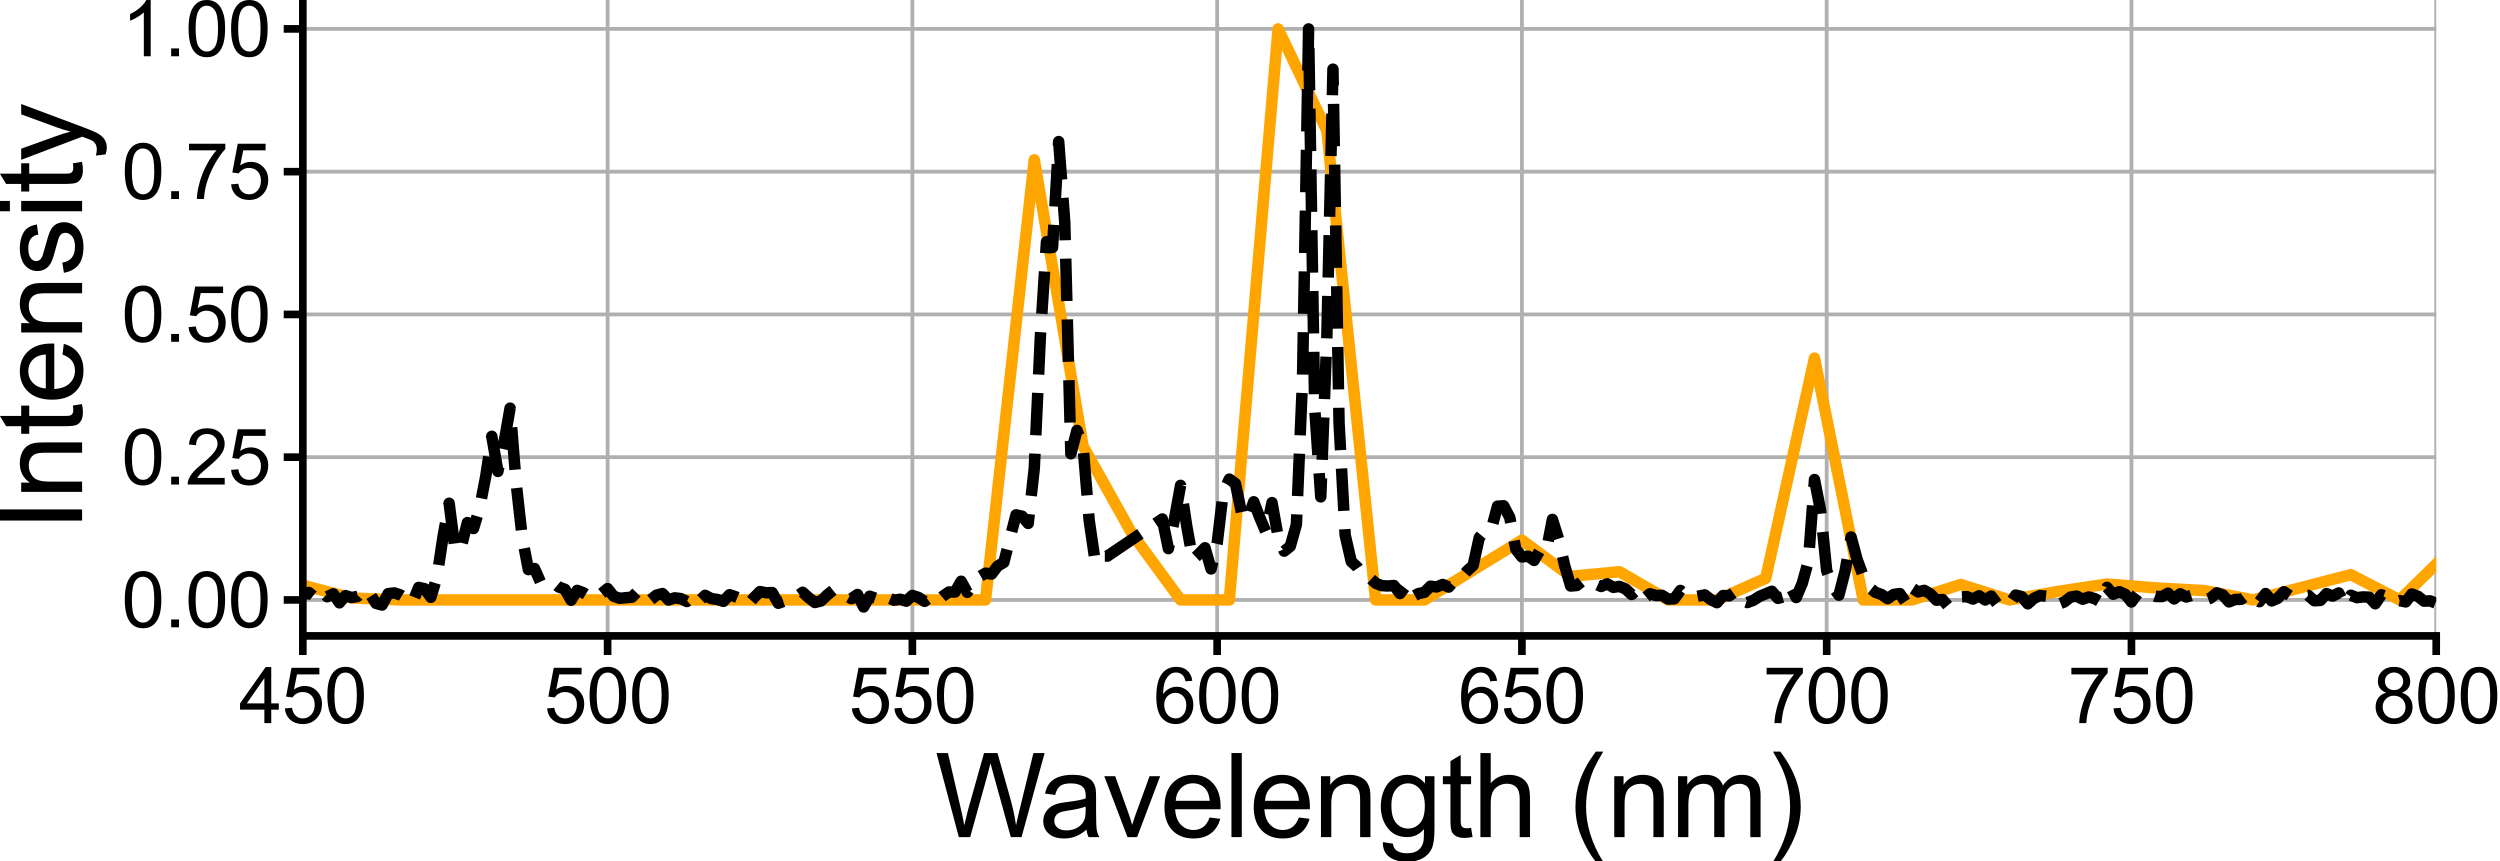 <?xml version="1.0" encoding="utf-8" standalone="no"?>
<!DOCTYPE svg PUBLIC "-//W3C//DTD SVG 1.1//EN"
  "http://www.w3.org/Graphics/SVG/1.1/DTD/svg11.dtd">
<svg xmlns:xlink="http://www.w3.org/1999/xlink" width="653.892pt" height="225.264pt" viewBox="0 0 653.892 225.264" xmlns="http://www.w3.org/2000/svg" version="1.1">
 <defs>
  <style type="text/css">*{stroke-linejoin: round; stroke-linecap: butt}</style>
 </defs>
 <g id="figure_1">
  <g id="patch_1">
   <path d="M 0 225.264 
L 653.892 225.264 
L 653.892 0 
L 0 0 
L 0 225.264 
z
" style="fill: none"/>
  </g>
  <g id="axes_1">
   <g id="patch_2">
    <path d="M 79.209 166.32 
L 637.209 166.32 
L 637.209 0 
L 79.209 0 
L 79.209 166.32 
z
" style="fill: none"/>
   </g>
   <g id="matplotlib.axis_1">
    <g id="xtick_1">
     <g id="line2d_1">
      <path d="M 79.209 166.32 
L 79.209 0 
" clip-path="url(#p00b4f83ce8)" style="fill: none; stroke: #b0b0b0; stroke-linecap: square"/>
     </g>
     <g id="line2d_2">
      <defs>
       <path id="me836bcf881" d="M 0 0 
L 0 5 
" style="stroke: #000000; stroke-width: 2"/>
      </defs>
      <g>
       <use xlink:href="#me836bcf881" x="79.209" y="166.32" style="stroke: #000000; stroke-width: 2"/>
      </g>
     </g>
     <g id="text_1">
      <!-- 450 -->
      <g transform="translate(62.527 189.136) scale(0.2 -0.2)">
       <defs>
        <path id="ArialMT-34" d="M 2069 0 
L 2069 1097 
L 81 1097 
L 81 1613 
L 2172 4581 
L 2631 4581 
L 2631 1613 
L 3250 1613 
L 3250 1097 
L 2631 1097 
L 2631 0 
L 2069 0 
z
M 2069 1613 
L 2069 3678 
L 634 1613 
L 2069 1613 
z
" transform="scale(0.016)"/>
        <path id="ArialMT-35" d="M 266 1200 
L 856 1250 
Q 922 819 1161 601 
Q 1400 384 1738 384 
Q 2144 384 2425 690 
Q 2706 997 2706 1503 
Q 2706 1984 2436 2262 
Q 2166 2541 1728 2541 
Q 1456 2541 1237 2417 
Q 1019 2294 894 2097 
L 366 2166 
L 809 4519 
L 3088 4519 
L 3088 3981 
L 1259 3981 
L 1013 2750 
Q 1425 3038 1878 3038 
Q 2478 3038 2890 2622 
Q 3303 2206 3303 1553 
Q 3303 931 2941 478 
Q 2500 -78 1738 -78 
Q 1113 -78 717 272 
Q 322 622 266 1200 
z
" transform="scale(0.016)"/>
        <path id="ArialMT-30" d="M 266 2259 
Q 266 3072 433 3567 
Q 600 4063 929 4331 
Q 1259 4600 1759 4600 
Q 2128 4600 2406 4451 
Q 2684 4303 2865 4023 
Q 3047 3744 3150 3342 
Q 3253 2941 3253 2259 
Q 3253 1453 3087 958 
Q 2922 463 2592 192 
Q 2263 -78 1759 -78 
Q 1097 -78 719 397 
Q 266 969 266 2259 
z
M 844 2259 
Q 844 1131 1108 757 
Q 1372 384 1759 384 
Q 2147 384 2411 759 
Q 2675 1134 2675 2259 
Q 2675 3391 2411 3762 
Q 2147 4134 1753 4134 
Q 1366 4134 1134 3806 
Q 844 3388 844 2259 
z
" transform="scale(0.016)"/>
       </defs>
       <use xlink:href="#ArialMT-34"/>
       <use xlink:href="#ArialMT-35" x="55.615"/>
       <use xlink:href="#ArialMT-30" x="111.23"/>
      </g>
     </g>
    </g>
    <g id="xtick_2">
     <g id="line2d_3">
      <path d="M 158.924 166.32 
L 158.924 0 
" clip-path="url(#p00b4f83ce8)" style="fill: none; stroke: #b0b0b0; stroke-linecap: square"/>
     </g>
     <g id="line2d_4">
      <g>
       <use xlink:href="#me836bcf881" x="158.924" y="166.32" style="stroke: #000000; stroke-width: 2"/>
      </g>
     </g>
     <g id="text_2">
      <!-- 500 -->
      <g transform="translate(142.241 189.136) scale(0.2 -0.2)">
       <use xlink:href="#ArialMT-35"/>
       <use xlink:href="#ArialMT-30" x="55.615"/>
       <use xlink:href="#ArialMT-30" x="111.23"/>
      </g>
     </g>
    </g>
    <g id="xtick_3">
     <g id="line2d_5">
      <path d="M 238.638 166.32 
L 238.638 0 
" clip-path="url(#p00b4f83ce8)" style="fill: none; stroke: #b0b0b0; stroke-linecap: square"/>
     </g>
     <g id="line2d_6">
      <g>
       <use xlink:href="#me836bcf881" x="238.638" y="166.32" style="stroke: #000000; stroke-width: 2"/>
      </g>
     </g>
     <g id="text_3">
      <!-- 550 -->
      <g transform="translate(221.955 189.136) scale(0.2 -0.2)">
       <use xlink:href="#ArialMT-35"/>
       <use xlink:href="#ArialMT-35" x="55.615"/>
       <use xlink:href="#ArialMT-30" x="111.23"/>
      </g>
     </g>
    </g>
    <g id="xtick_4">
     <g id="line2d_7">
      <path d="M 318.352 166.32 
L 318.352 0 
" clip-path="url(#p00b4f83ce8)" style="fill: none; stroke: #b0b0b0; stroke-linecap: square"/>
     </g>
     <g id="line2d_8">
      <g>
       <use xlink:href="#me836bcf881" x="318.352" y="166.32" style="stroke: #000000; stroke-width: 2"/>
      </g>
     </g>
     <g id="text_4">
      <!-- 600 -->
      <g transform="translate(301.669 189.136) scale(0.2 -0.2)">
       <defs>
        <path id="ArialMT-36" d="M 3184 3459 
L 2625 3416 
Q 2550 3747 2413 3897 
Q 2184 4138 1850 4138 
Q 1581 4138 1378 3988 
Q 1113 3794 959 3422 
Q 806 3050 800 2363 
Q 1003 2672 1297 2822 
Q 1591 2972 1913 2972 
Q 2475 2972 2870 2558 
Q 3266 2144 3266 1488 
Q 3266 1056 3080 686 
Q 2894 316 2569 119 
Q 2244 -78 1831 -78 
Q 1128 -78 684 439 
Q 241 956 241 2144 
Q 241 3472 731 4075 
Q 1159 4600 1884 4600 
Q 2425 4600 2770 4297 
Q 3116 3994 3184 3459 
z
M 888 1484 
Q 888 1194 1011 928 
Q 1134 663 1356 523 
Q 1578 384 1822 384 
Q 2178 384 2434 671 
Q 2691 959 2691 1453 
Q 2691 1928 2437 2201 
Q 2184 2475 1800 2475 
Q 1419 2475 1153 2201 
Q 888 1928 888 1484 
z
" transform="scale(0.016)"/>
       </defs>
       <use xlink:href="#ArialMT-36"/>
       <use xlink:href="#ArialMT-30" x="55.615"/>
       <use xlink:href="#ArialMT-30" x="111.23"/>
      </g>
     </g>
    </g>
    <g id="xtick_5">
     <g id="line2d_9">
      <path d="M 398.067 166.32 
L 398.067 0 
" clip-path="url(#p00b4f83ce8)" style="fill: none; stroke: #b0b0b0; stroke-linecap: square"/>
     </g>
     <g id="line2d_10">
      <g>
       <use xlink:href="#me836bcf881" x="398.067" y="166.32" style="stroke: #000000; stroke-width: 2"/>
      </g>
     </g>
     <g id="text_5">
      <!-- 650 -->
      <g transform="translate(381.384 189.136) scale(0.2 -0.2)">
       <use xlink:href="#ArialMT-36"/>
       <use xlink:href="#ArialMT-35" x="55.615"/>
       <use xlink:href="#ArialMT-30" x="111.23"/>
      </g>
     </g>
    </g>
    <g id="xtick_6">
     <g id="line2d_11">
      <path d="M 477.781 166.32 
L 477.781 0 
" clip-path="url(#p00b4f83ce8)" style="fill: none; stroke: #b0b0b0; stroke-linecap: square"/>
     </g>
     <g id="line2d_12">
      <g>
       <use xlink:href="#me836bcf881" x="477.781" y="166.32" style="stroke: #000000; stroke-width: 2"/>
      </g>
     </g>
     <g id="text_6">
      <!-- 700 -->
      <g transform="translate(461.098 189.136) scale(0.2 -0.2)">
       <defs>
        <path id="ArialMT-37" d="M 303 3981 
L 303 4522 
L 3269 4522 
L 3269 4084 
Q 2831 3619 2401 2847 
Q 1972 2075 1738 1259 
Q 1569 684 1522 0 
L 944 0 
Q 953 541 1156 1306 
Q 1359 2072 1739 2783 
Q 2119 3494 2547 3981 
L 303 3981 
z
" transform="scale(0.016)"/>
       </defs>
       <use xlink:href="#ArialMT-37"/>
       <use xlink:href="#ArialMT-30" x="55.615"/>
       <use xlink:href="#ArialMT-30" x="111.23"/>
      </g>
     </g>
    </g>
    <g id="xtick_7">
     <g id="line2d_13">
      <path d="M 557.495 166.32 
L 557.495 0 
" clip-path="url(#p00b4f83ce8)" style="fill: none; stroke: #b0b0b0; stroke-linecap: square"/>
     </g>
     <g id="line2d_14">
      <g>
       <use xlink:href="#me836bcf881" x="557.495" y="166.32" style="stroke: #000000; stroke-width: 2"/>
      </g>
     </g>
     <g id="text_7">
      <!-- 750 -->
      <g transform="translate(540.812 189.136) scale(0.2 -0.2)">
       <use xlink:href="#ArialMT-37"/>
       <use xlink:href="#ArialMT-35" x="55.615"/>
       <use xlink:href="#ArialMT-30" x="111.23"/>
      </g>
     </g>
    </g>
    <g id="xtick_8">
     <g id="line2d_15">
      <path d="M 637.209 166.32 
L 637.209 0 
" clip-path="url(#p00b4f83ce8)" style="fill: none; stroke: #b0b0b0; stroke-linecap: square"/>
     </g>
     <g id="line2d_16">
      <g>
       <use xlink:href="#me836bcf881" x="637.209" y="166.32" style="stroke: #000000; stroke-width: 2"/>
      </g>
     </g>
     <g id="text_8">
      <!-- 800 -->
      <g transform="translate(620.527 189.136) scale(0.2 -0.2)">
       <defs>
        <path id="ArialMT-38" d="M 1131 2484 
Q 781 2613 612 2850 
Q 444 3088 444 3419 
Q 444 3919 803 4259 
Q 1163 4600 1759 4600 
Q 2359 4600 2725 4251 
Q 3091 3903 3091 3403 
Q 3091 3084 2923 2848 
Q 2756 2613 2416 2484 
Q 2838 2347 3058 2040 
Q 3278 1734 3278 1309 
Q 3278 722 2862 322 
Q 2447 -78 1769 -78 
Q 1091 -78 675 323 
Q 259 725 259 1325 
Q 259 1772 486 2073 
Q 713 2375 1131 2484 
z
M 1019 3438 
Q 1019 3113 1228 2906 
Q 1438 2700 1772 2700 
Q 2097 2700 2305 2904 
Q 2513 3109 2513 3406 
Q 2513 3716 2298 3927 
Q 2084 4138 1766 4138 
Q 1444 4138 1231 3931 
Q 1019 3725 1019 3438 
z
M 838 1322 
Q 838 1081 952 856 
Q 1066 631 1291 507 
Q 1516 384 1775 384 
Q 2178 384 2440 643 
Q 2703 903 2703 1303 
Q 2703 1709 2433 1975 
Q 2163 2241 1756 2241 
Q 1359 2241 1098 1978 
Q 838 1716 838 1322 
z
" transform="scale(0.016)"/>
       </defs>
       <use xlink:href="#ArialMT-38"/>
       <use xlink:href="#ArialMT-30" x="55.615"/>
       <use xlink:href="#ArialMT-30" x="111.23"/>
      </g>
     </g>
    </g>
    <g id="text_9">
     <!-- Wavelength (nm) -->
     <g transform="translate(244.573 218.95) scale(0.3 -0.3)">
      <defs>
       <path id="ArialMT-57" d="M 1294 0 
L 78 4581 
L 700 4581 
L 1397 1578 
Q 1509 1106 1591 641 
Q 1766 1375 1797 1488 
L 2669 4581 
L 3400 4581 
L 4056 2263 
Q 4303 1400 4413 641 
Q 4500 1075 4641 1638 
L 5359 4581 
L 5969 4581 
L 4713 0 
L 4128 0 
L 3163 3491 
Q 3041 3928 3019 4028 
Q 2947 3713 2884 3491 
L 1913 0 
L 1294 0 
z
" transform="scale(0.016)"/>
       <path id="ArialMT-61" d="M 2588 409 
Q 2275 144 1986 34 
Q 1697 -75 1366 -75 
Q 819 -75 525 192 
Q 231 459 231 875 
Q 231 1119 342 1320 
Q 453 1522 633 1644 
Q 813 1766 1038 1828 
Q 1203 1872 1538 1913 
Q 2219 1994 2541 2106 
Q 2544 2222 2544 2253 
Q 2544 2597 2384 2738 
Q 2169 2928 1744 2928 
Q 1347 2928 1158 2789 
Q 969 2650 878 2297 
L 328 2372 
Q 403 2725 575 2942 
Q 747 3159 1072 3276 
Q 1397 3394 1825 3394 
Q 2250 3394 2515 3294 
Q 2781 3194 2906 3042 
Q 3031 2891 3081 2659 
Q 3109 2516 3109 2141 
L 3109 1391 
Q 3109 606 3145 398 
Q 3181 191 3288 0 
L 2700 0 
Q 2613 175 2588 409 
z
M 2541 1666 
Q 2234 1541 1622 1453 
Q 1275 1403 1131 1340 
Q 988 1278 909 1158 
Q 831 1038 831 891 
Q 831 666 1001 516 
Q 1172 366 1500 366 
Q 1825 366 2078 508 
Q 2331 650 2450 897 
Q 2541 1088 2541 1459 
L 2541 1666 
z
" transform="scale(0.016)"/>
       <path id="ArialMT-76" d="M 1344 0 
L 81 3319 
L 675 3319 
L 1388 1331 
Q 1503 1009 1600 663 
Q 1675 925 1809 1294 
L 2547 3319 
L 3125 3319 
L 1869 0 
L 1344 0 
z
" transform="scale(0.016)"/>
       <path id="ArialMT-65" d="M 2694 1069 
L 3275 997 
Q 3138 488 2766 206 
Q 2394 -75 1816 -75 
Q 1088 -75 661 373 
Q 234 822 234 1631 
Q 234 2469 665 2931 
Q 1097 3394 1784 3394 
Q 2450 3394 2872 2941 
Q 3294 2488 3294 1666 
Q 3294 1616 3291 1516 
L 816 1516 
Q 847 969 1125 678 
Q 1403 388 1819 388 
Q 2128 388 2347 550 
Q 2566 713 2694 1069 
z
M 847 1978 
L 2700 1978 
Q 2663 2397 2488 2606 
Q 2219 2931 1791 2931 
Q 1403 2931 1139 2672 
Q 875 2413 847 1978 
z
" transform="scale(0.016)"/>
       <path id="ArialMT-6c" d="M 409 0 
L 409 4581 
L 972 4581 
L 972 0 
L 409 0 
z
" transform="scale(0.016)"/>
       <path id="ArialMT-6e" d="M 422 0 
L 422 3319 
L 928 3319 
L 928 2847 
Q 1294 3394 1984 3394 
Q 2284 3394 2536 3286 
Q 2788 3178 2913 3003 
Q 3038 2828 3088 2588 
Q 3119 2431 3119 2041 
L 3119 0 
L 2556 0 
L 2556 2019 
Q 2556 2363 2490 2533 
Q 2425 2703 2258 2804 
Q 2091 2906 1866 2906 
Q 1506 2906 1245 2678 
Q 984 2450 984 1813 
L 984 0 
L 422 0 
z
" transform="scale(0.016)"/>
       <path id="ArialMT-67" d="M 319 -275 
L 866 -356 
Q 900 -609 1056 -725 
Q 1266 -881 1628 -881 
Q 2019 -881 2231 -725 
Q 2444 -569 2519 -288 
Q 2563 -116 2559 434 
Q 2191 0 1641 0 
Q 956 0 581 494 
Q 206 988 206 1678 
Q 206 2153 378 2554 
Q 550 2956 876 3175 
Q 1203 3394 1644 3394 
Q 2231 3394 2613 2919 
L 2613 3319 
L 3131 3319 
L 3131 450 
Q 3131 -325 2973 -648 
Q 2816 -972 2473 -1159 
Q 2131 -1347 1631 -1347 
Q 1038 -1347 672 -1080 
Q 306 -813 319 -275 
z
M 784 1719 
Q 784 1066 1043 766 
Q 1303 466 1694 466 
Q 2081 466 2343 764 
Q 2606 1063 2606 1700 
Q 2606 2309 2336 2618 
Q 2066 2928 1684 2928 
Q 1309 2928 1046 2623 
Q 784 2319 784 1719 
z
" transform="scale(0.016)"/>
       <path id="ArialMT-74" d="M 1650 503 
L 1731 6 
Q 1494 -44 1306 -44 
Q 1000 -44 831 53 
Q 663 150 594 308 
Q 525 466 525 972 
L 525 2881 
L 113 2881 
L 113 3319 
L 525 3319 
L 525 4141 
L 1084 4478 
L 1084 3319 
L 1650 3319 
L 1650 2881 
L 1084 2881 
L 1084 941 
Q 1084 700 1114 631 
Q 1144 563 1211 522 
Q 1278 481 1403 481 
Q 1497 481 1650 503 
z
" transform="scale(0.016)"/>
       <path id="ArialMT-68" d="M 422 0 
L 422 4581 
L 984 4581 
L 984 2938 
Q 1378 3394 1978 3394 
Q 2347 3394 2619 3248 
Q 2891 3103 3008 2847 
Q 3125 2591 3125 2103 
L 3125 0 
L 2563 0 
L 2563 2103 
Q 2563 2525 2380 2717 
Q 2197 2909 1863 2909 
Q 1613 2909 1392 2779 
Q 1172 2650 1078 2428 
Q 984 2206 984 1816 
L 984 0 
L 422 0 
z
" transform="scale(0.016)"/>
       <path id="ArialMT-20" transform="scale(0.016)"/>
       <path id="ArialMT-28" d="M 1497 -1347 
Q 1031 -759 709 28 
Q 388 816 388 1659 
Q 388 2403 628 3084 
Q 909 3875 1497 4659 
L 1900 4659 
Q 1522 4009 1400 3731 
Q 1209 3300 1100 2831 
Q 966 2247 966 1656 
Q 966 153 1900 -1347 
L 1497 -1347 
z
" transform="scale(0.016)"/>
       <path id="ArialMT-6d" d="M 422 0 
L 422 3319 
L 925 3319 
L 925 2853 
Q 1081 3097 1340 3245 
Q 1600 3394 1931 3394 
Q 2300 3394 2536 3241 
Q 2772 3088 2869 2813 
Q 3263 3394 3894 3394 
Q 4388 3394 4653 3120 
Q 4919 2847 4919 2278 
L 4919 0 
L 4359 0 
L 4359 2091 
Q 4359 2428 4304 2576 
Q 4250 2725 4106 2815 
Q 3963 2906 3769 2906 
Q 3419 2906 3187 2673 
Q 2956 2441 2956 1928 
L 2956 0 
L 2394 0 
L 2394 2156 
Q 2394 2531 2256 2718 
Q 2119 2906 1806 2906 
Q 1569 2906 1367 2781 
Q 1166 2656 1075 2415 
Q 984 2175 984 1722 
L 984 0 
L 422 0 
z
" transform="scale(0.016)"/>
       <path id="ArialMT-29" d="M 791 -1347 
L 388 -1347 
Q 1322 153 1322 1656 
Q 1322 2244 1188 2822 
Q 1081 3291 891 3722 
Q 769 4003 388 4659 
L 791 4659 
Q 1378 3875 1659 3084 
Q 1900 2403 1900 1659 
Q 1900 816 1576 28 
Q 1253 -759 791 -1347 
z
" transform="scale(0.016)"/>
      </defs>
      <use xlink:href="#ArialMT-57"/>
      <use xlink:href="#ArialMT-61" x="90.635"/>
      <use xlink:href="#ArialMT-76" x="146.25"/>
      <use xlink:href="#ArialMT-65" x="196.25"/>
      <use xlink:href="#ArialMT-6c" x="251.865"/>
      <use xlink:href="#ArialMT-65" x="274.082"/>
      <use xlink:href="#ArialMT-6e" x="329.697"/>
      <use xlink:href="#ArialMT-67" x="385.312"/>
      <use xlink:href="#ArialMT-74" x="440.928"/>
      <use xlink:href="#ArialMT-68" x="468.711"/>
      <use xlink:href="#ArialMT-20" x="524.326"/>
      <use xlink:href="#ArialMT-28" x="552.109"/>
      <use xlink:href="#ArialMT-6e" x="585.41"/>
      <use xlink:href="#ArialMT-6d" x="641.025"/>
      <use xlink:href="#ArialMT-29" x="724.326"/>
     </g>
    </g>
   </g>
   <g id="matplotlib.axis_2">
    <g id="ytick_1">
     <g id="line2d_17">
      <path d="M 79.209 156.918 
L 637.209 156.918 
" clip-path="url(#p00b4f83ce8)" style="fill: none; stroke: #b0b0b0; stroke-linecap: square"/>
     </g>
     <g id="line2d_18">
      <defs>
       <path id="m93f453acda" d="M 0 0 
L -5 0 
" style="stroke: #000000; stroke-width: 2"/>
      </defs>
      <g>
       <use xlink:href="#m93f453acda" x="79.209" y="156.918" style="stroke: #000000; stroke-width: 2"/>
      </g>
     </g>
     <g id="text_10">
      <!-- 0.00 -->
      <g transform="translate(31.788 164.076) scale(0.2 -0.2)">
       <defs>
        <path id="ArialMT-2e" d="M 581 0 
L 581 641 
L 1222 641 
L 1222 0 
L 581 0 
z
" transform="scale(0.016)"/>
       </defs>
       <use xlink:href="#ArialMT-30"/>
       <use xlink:href="#ArialMT-2e" x="55.615"/>
       <use xlink:href="#ArialMT-30" x="83.398"/>
       <use xlink:href="#ArialMT-30" x="139.014"/>
      </g>
     </g>
    </g>
    <g id="ytick_2">
     <g id="line2d_19">
      <path d="M 79.209 119.579 
L 637.209 119.579 
" clip-path="url(#p00b4f83ce8)" style="fill: none; stroke: #b0b0b0; stroke-linecap: square"/>
     </g>
     <g id="line2d_20">
      <g>
       <use xlink:href="#m93f453acda" x="79.209" y="119.579" style="stroke: #000000; stroke-width: 2"/>
      </g>
     </g>
     <g id="text_11">
      <!-- 0.25 -->
      <g transform="translate(31.788 126.737) scale(0.2 -0.2)">
       <defs>
        <path id="ArialMT-32" d="M 3222 541 
L 3222 0 
L 194 0 
Q 188 203 259 391 
Q 375 700 629 1000 
Q 884 1300 1366 1694 
Q 2113 2306 2375 2664 
Q 2638 3022 2638 3341 
Q 2638 3675 2398 3904 
Q 2159 4134 1775 4134 
Q 1369 4134 1125 3890 
Q 881 3647 878 3216 
L 300 3275 
Q 359 3922 746 4261 
Q 1134 4600 1788 4600 
Q 2447 4600 2831 4234 
Q 3216 3869 3216 3328 
Q 3216 3053 3103 2787 
Q 2991 2522 2730 2228 
Q 2469 1934 1863 1422 
Q 1356 997 1212 845 
Q 1069 694 975 541 
L 3222 541 
z
" transform="scale(0.016)"/>
       </defs>
       <use xlink:href="#ArialMT-30"/>
       <use xlink:href="#ArialMT-2e" x="55.615"/>
       <use xlink:href="#ArialMT-32" x="83.398"/>
       <use xlink:href="#ArialMT-35" x="139.014"/>
      </g>
     </g>
    </g>
    <g id="ytick_3">
     <g id="line2d_21">
      <path d="M 79.209 82.239 
L 637.209 82.239 
" clip-path="url(#p00b4f83ce8)" style="fill: none; stroke: #b0b0b0; stroke-linecap: square"/>
     </g>
     <g id="line2d_22">
      <g>
       <use xlink:href="#m93f453acda" x="79.209" y="82.239" style="stroke: #000000; stroke-width: 2"/>
      </g>
     </g>
     <g id="text_12">
      <!-- 0.50 -->
      <g transform="translate(31.788 89.397) scale(0.2 -0.2)">
       <use xlink:href="#ArialMT-30"/>
       <use xlink:href="#ArialMT-2e" x="55.615"/>
       <use xlink:href="#ArialMT-35" x="83.398"/>
       <use xlink:href="#ArialMT-30" x="139.014"/>
      </g>
     </g>
    </g>
    <g id="ytick_4">
     <g id="line2d_23">
      <path d="M 79.209 44.9 
L 637.209 44.9 
" clip-path="url(#p00b4f83ce8)" style="fill: none; stroke: #b0b0b0; stroke-linecap: square"/>
     </g>
     <g id="line2d_24">
      <g>
       <use xlink:href="#m93f453acda" x="79.209" y="44.9" style="stroke: #000000; stroke-width: 2"/>
      </g>
     </g>
     <g id="text_13">
      <!-- 0.75 -->
      <g transform="translate(31.788 52.057) scale(0.2 -0.2)">
       <use xlink:href="#ArialMT-30"/>
       <use xlink:href="#ArialMT-2e" x="55.615"/>
       <use xlink:href="#ArialMT-37" x="83.398"/>
       <use xlink:href="#ArialMT-35" x="139.014"/>
      </g>
     </g>
    </g>
    <g id="ytick_5">
     <g id="line2d_25">
      <path d="M 79.209 7.56 
L 637.209 7.56 
" clip-path="url(#p00b4f83ce8)" style="fill: none; stroke: #b0b0b0; stroke-linecap: square"/>
     </g>
     <g id="line2d_26">
      <g>
       <use xlink:href="#m93f453acda" x="79.209" y="7.56" style="stroke: #000000; stroke-width: 2"/>
      </g>
     </g>
     <g id="text_14">
      <!-- 1.00 -->
      <g transform="translate(31.788 14.718) scale(0.2 -0.2)">
       <defs>
        <path id="ArialMT-31" d="M 2384 0 
L 1822 0 
L 1822 3584 
Q 1619 3391 1289 3197 
Q 959 3003 697 2906 
L 697 3450 
Q 1169 3672 1522 3987 
Q 1875 4303 2022 4600 
L 2384 4600 
L 2384 0 
z
" transform="scale(0.016)"/>
       </defs>
       <use xlink:href="#ArialMT-31"/>
       <use xlink:href="#ArialMT-2e" x="55.615"/>
       <use xlink:href="#ArialMT-30" x="83.398"/>
       <use xlink:href="#ArialMT-30" x="139.014"/>
      </g>
     </g>
    </g>
    <g id="text_15">
     <!-- Intensity -->
     <g transform="translate(21.473 139.019) rotate(-90) scale(0.3 -0.3)">
      <defs>
       <path id="ArialMT-49" d="M 597 0 
L 597 4581 
L 1203 4581 
L 1203 0 
L 597 0 
z
" transform="scale(0.016)"/>
       <path id="ArialMT-73" d="M 197 991 
L 753 1078 
Q 800 744 1014 566 
Q 1228 388 1613 388 
Q 2000 388 2187 545 
Q 2375 703 2375 916 
Q 2375 1106 2209 1216 
Q 2094 1291 1634 1406 
Q 1016 1563 777 1677 
Q 538 1791 414 1992 
Q 291 2194 291 2438 
Q 291 2659 392 2848 
Q 494 3038 669 3163 
Q 800 3259 1026 3326 
Q 1253 3394 1513 3394 
Q 1903 3394 2198 3281 
Q 2494 3169 2634 2976 
Q 2775 2784 2828 2463 
L 2278 2388 
Q 2241 2644 2061 2787 
Q 1881 2931 1553 2931 
Q 1166 2931 1000 2803 
Q 834 2675 834 2503 
Q 834 2394 903 2306 
Q 972 2216 1119 2156 
Q 1203 2125 1616 2013 
Q 2213 1853 2448 1751 
Q 2684 1650 2818 1456 
Q 2953 1263 2953 975 
Q 2953 694 2789 445 
Q 2625 197 2315 61 
Q 2006 -75 1616 -75 
Q 969 -75 630 194 
Q 291 463 197 991 
z
" transform="scale(0.016)"/>
       <path id="ArialMT-69" d="M 425 3934 
L 425 4581 
L 988 4581 
L 988 3934 
L 425 3934 
z
M 425 0 
L 425 3319 
L 988 3319 
L 988 0 
L 425 0 
z
" transform="scale(0.016)"/>
       <path id="ArialMT-79" d="M 397 -1278 
L 334 -750 
Q 519 -800 656 -800 
Q 844 -800 956 -737 
Q 1069 -675 1141 -563 
Q 1194 -478 1313 -144 
Q 1328 -97 1363 -6 
L 103 3319 
L 709 3319 
L 1400 1397 
Q 1534 1031 1641 628 
Q 1738 1016 1872 1384 
L 2581 3319 
L 3144 3319 
L 1881 -56 
Q 1678 -603 1566 -809 
Q 1416 -1088 1222 -1217 
Q 1028 -1347 759 -1347 
Q 597 -1347 397 -1278 
z
" transform="scale(0.016)"/>
      </defs>
      <use xlink:href="#ArialMT-49"/>
      <use xlink:href="#ArialMT-6e" x="27.783"/>
      <use xlink:href="#ArialMT-74" x="83.398"/>
      <use xlink:href="#ArialMT-65" x="111.182"/>
      <use xlink:href="#ArialMT-6e" x="166.797"/>
      <use xlink:href="#ArialMT-73" x="222.412"/>
      <use xlink:href="#ArialMT-69" x="272.412"/>
      <use xlink:href="#ArialMT-74" x="294.629"/>
      <use xlink:href="#ArialMT-79" x="322.412"/>
     </g>
    </g>
   </g>
   <g id="line2d_27">
    <path d="M 79.209 153.08 
L 91.964 156.406 
L 104.718 156.918 
L 117.472 156.918 
L 130.227 156.918 
L 142.981 156.918 
L 155.735 156.918 
L 168.489 156.918 
L 181.244 156.918 
L 193.998 156.918 
L 206.752 156.918 
L 219.507 156.918 
L 232.261 156.918 
L 245.015 156.918 
L 257.769 156.918 
L 270.524 41.802 
L 283.278 116.683 
L 296.032 139.498 
L 308.787 156.918 
L 321.541 156.918 
L 334.295 7.56 
L 347.049 34.194 
L 359.804 156.918 
L 372.558 156.918 
L 385.312 149.093 
L 398.067 141.285 
L 410.821 150.734 
L 423.575 149.535 
L 436.329 156.909 
L 449.084 156.918 
L 461.838 151.256 
L 474.592 93.664 
L 487.347 156.918 
L 500.101 156.918 
L 512.855 152.875 
L 525.609 156.918 
L 538.364 154.67 
L 551.118 152.752 
L 563.872 153.768 
L 576.627 154.48 
L 589.381 156.918 
L 602.135 153.612 
L 614.889 150.306 
L 627.644 156.918 
L 640.398 144.428 
" clip-path="url(#p00b4f83ce8)" style="fill: none; stroke: #ffa500; stroke-width: 3; stroke-linecap: square"/>
   </g>
   <g id="line2d_28">
    <path d="M -0.505 156.23 
L 1.089 157.416 
L 2.684 156.501 
L 4.278 157.043 
L 5.872 155.098 
L 7.467 155.858 
L 9.061 156.878 
L 10.655 157.07 
L 12.249 155.696 
L 13.844 155.728 
L 15.438 155.461 
L 17.032 157.119 
L 18.627 157.831 
L 20.221 155.888 
L 21.815 154.621 
L 23.409 157.971 
L 25.004 157.398 
L 26.598 155.309 
L 28.192 155.809 
L 29.787 156.032 
L 31.381 157.989 
L 32.975 155.55 
L 34.569 155.71 
L 37.758 157.388 
L 39.352 155.605 
L 40.947 155.238 
L 42.541 158.297 
L 44.135 154.744 
L 45.729 156.937 
L 47.324 155.91 
L 48.918 156.032 
L 50.512 156.273 
L 52.107 157.309 
L 53.701 156.681 
L 55.295 156.453 
L 56.889 155.368 
L 58.484 156.728 
L 60.078 156.013 
L 61.672 156.196 
L 63.267 155.386 
L 64.861 153.866 
L 66.455 156.775 
L 68.049 155.63 
L 69.644 156.319 
L 71.238 155.621 
L 72.832 157.05 
L 74.427 156.473 
L 76.021 156.912 
L 77.615 155.06 
L 79.209 155.682 
L 80.804 154.973 
L 82.398 156.287 
L 83.992 154.491 
L 85.587 156.077 
L 87.181 155.313 
L 88.775 157.68 
L 90.369 155.783 
L 91.964 156.291 
L 93.558 155.991 
L 95.152 154.206 
L 96.747 155.301 
L 98.341 157.819 
L 99.935 158.254 
L 101.529 155.264 
L 103.124 155.077 
L 104.718 155.607 
L 107.907 157.629 
L 109.501 153.644 
L 111.095 153.992 
L 112.689 156.229 
L 114.284 150.952 
L 115.878 140.361 
L 117.472 131.633 
L 119.067 144.072 
L 120.661 142.912 
L 122.255 136.687 
L 123.849 138.237 
L 125.444 132.853 
L 127.038 124.659 
L 128.632 114.118 
L 130.227 123.308 
L 131.821 115.855 
L 133.415 106.758 
L 135.009 126.46 
L 136.604 140.662 
L 138.198 148.98 
L 139.792 148.692 
L 141.387 152.291 
L 144.575 152.199 
L 146.169 153.549 
L 147.764 154.142 
L 149.358 157.004 
L 150.952 154.425 
L 152.547 155.024 
L 154.141 155.973 
L 155.735 156.421 
L 157.329 155.271 
L 158.924 153.947 
L 160.518 155.963 
L 162.112 156.489 
L 165.301 156.183 
L 166.895 154.534 
L 168.489 155.975 
L 170.084 156.951 
L 171.678 155.673 
L 173.272 155.245 
L 174.867 156.944 
L 176.461 156.372 
L 178.055 156.56 
L 179.649 157.329 
L 181.244 155.896 
L 182.838 157.244 
L 184.432 155.716 
L 186.027 156.562 
L 187.621 156.797 
L 189.215 157.289 
L 190.809 155.556 
L 192.404 156.093 
L 193.998 156.775 
L 195.592 158.193 
L 197.187 156.333 
L 198.781 154.732 
L 200.375 155.049 
L 201.969 154.988 
L 203.564 157.789 
L 205.158 157.214 
L 206.752 157.264 
L 209.941 154.91 
L 211.535 156.348 
L 213.129 157.587 
L 214.724 157.197 
L 216.318 155.661 
L 217.912 154.352 
L 219.507 154.346 
L 221.101 155.69 
L 222.695 156.58 
L 224.289 155.493 
L 225.884 158.76 
L 227.478 155.949 
L 229.072 156.501 
L 230.667 157.649 
L 232.261 156.34 
L 233.855 156.993 
L 235.449 156.732 
L 237.044 157.244 
L 238.638 155.74 
L 240.232 156.268 
L 241.827 157.285 
L 243.421 156.123 
L 245.015 157.297 
L 246.609 155.938 
L 248.204 154.835 
L 249.798 154.846 
L 251.392 152.03 
L 252.987 154.928 
L 254.581 153.021 
L 256.175 150.842 
L 257.769 149.91 
L 259.364 150.147 
L 260.958 148.04 
L 262.552 147.111 
L 265.741 134.669 
L 267.335 135.013 
L 268.929 136.91 
L 270.524 122.462 
L 272.118 88.009 
L 273.712 63.233 
L 275.307 64.721 
L 276.901 37.029 
L 278.495 58.101 
L 280.089 118.689 
L 281.684 112.582 
L 283.278 116.651 
L 284.872 136.037 
L 286.467 146.998 
L 288.061 145.451 
L 289.655 145.451 
L 304.004 135.741 
L 305.598 143.497 
L 307.192 135.741 
L 308.787 126.947 
L 310.381 137.494 
L 311.975 146.417 
L 313.569 144.925 
L 315.164 143.273 
L 316.758 148.813 
L 318.352 142.152 
L 319.947 128.765 
L 321.541 125.31 
L 323.135 126.481 
L 324.729 134.111 
L 326.324 135.94 
L 327.918 131.243 
L 329.512 135.396 
L 331.107 139.157 
L 332.701 131.467 
L 334.295 140.365 
L 335.889 144.163 
L 337.484 142.879 
L 339.078 137.207 
L 340.672 99.684 
L 342.267 7.56 
L 343.861 106.628 
L 345.455 129.963 
L 347.049 87.995 
L 348.644 18.09 
L 350.238 110.585 
L 351.832 139.922 
L 353.427 146.86 
L 355.021 148.35 
L 356.615 150.727 
L 358.209 151.047 
L 359.804 152.542 
L 361.398 153.175 
L 362.992 153.269 
L 364.587 153.138 
L 366.181 155.241 
L 367.775 153.183 
L 369.369 156.164 
L 370.964 155.27 
L 372.558 154.93 
L 374.152 153.325 
L 375.747 153.526 
L 377.341 152.874 
L 378.935 153.553 
L 380.529 151.68 
L 382.124 151.217 
L 383.718 149.334 
L 385.312 147.895 
L 386.907 140.627 
L 388.501 138.677 
L 390.095 138.309 
L 391.689 132.391 
L 393.284 132.288 
L 394.878 135.319 
L 396.472 143.647 
L 398.067 145.678 
L 399.661 145.471 
L 401.255 146.587 
L 402.849 143.774 
L 404.444 144.133 
L 406.038 135.855 
L 407.632 140.925 
L 409.227 147.869 
L 410.821 153.282 
L 412.415 153.147 
L 414.009 151.86 
L 415.604 152.881 
L 417.198 152.672 
L 418.792 153.407 
L 420.387 152.704 
L 421.981 153.63 
L 423.575 153.381 
L 425.169 154.033 
L 426.764 155.493 
L 428.358 154.158 
L 429.952 156.647 
L 431.547 155.303 
L 433.141 155.764 
L 434.735 155.724 
L 436.329 156.7 
L 437.924 156.611 
L 439.518 154.434 
L 441.112 156.026 
L 442.707 156.228 
L 445.895 155.6 
L 447.489 156.839 
L 449.084 157.637 
L 450.678 155.766 
L 452.272 155.856 
L 453.867 154.73 
L 455.461 157.047 
L 457.055 157.602 
L 458.649 156.988 
L 460.244 155.97 
L 463.432 154.648 
L 465.027 156.508 
L 466.621 156.066 
L 468.215 153.209 
L 469.809 156.291 
L 471.404 152.542 
L 472.998 146.765 
L 474.592 125.425 
L 476.187 133.536 
L 477.781 149.258 
L 479.375 153.467 
L 480.969 155.673 
L 482.564 149.514 
L 484.158 140.457 
L 485.752 146.367 
L 487.347 150.683 
L 488.941 153.678 
L 490.535 154.927 
L 492.129 155.5 
L 493.724 156.572 
L 495.318 155.474 
L 496.912 155.251 
L 498.507 157.657 
L 500.101 153.8 
L 501.695 154.829 
L 503.289 154.41 
L 504.884 155.311 
L 506.478 156.989 
L 508.072 156.799 
L 509.667 158.705 
L 512.855 156.133 
L 514.449 156.052 
L 516.044 156.687 
L 517.638 155.827 
L 519.232 156.934 
L 520.827 155.902 
L 522.421 158.04 
L 524.015 157.839 
L 525.609 158.056 
L 527.204 155.649 
L 528.798 156.046 
L 530.392 157.93 
L 531.987 156.483 
L 533.581 155.783 
L 536.769 156.102 
L 538.364 158.074 
L 539.958 157.42 
L 541.552 156.171 
L 543.147 155.908 
L 544.741 156.734 
L 546.335 156.135 
L 547.929 156.587 
L 549.524 157.528 
L 551.118 153.626 
L 552.712 155.427 
L 554.307 154.761 
L 555.901 155.467 
L 557.495 157.452 
L 559.089 155.263 
L 560.684 155.732 
L 562.278 155.415 
L 563.872 155.998 
L 565.467 156.044 
L 567.061 155.152 
L 568.655 156.655 
L 570.249 155.313 
L 571.844 156.151 
L 573.438 155.651 
L 575.032 156.256 
L 576.627 157.006 
L 578.221 156.422 
L 579.815 155.057 
L 581.409 155.631 
L 583.004 157.436 
L 584.598 156.795 
L 586.192 156.759 
L 587.787 155.508 
L 589.381 156.285 
L 590.975 157.37 
L 592.569 155.246 
L 594.164 157.167 
L 595.758 156.479 
L 597.352 154.773 
L 598.947 155.827 
L 600.541 155.759 
L 602.135 155.9 
L 603.729 155.734 
L 605.324 157.133 
L 606.918 157.042 
L 608.512 155.257 
L 610.107 155.911 
L 611.701 155.093 
L 613.295 158.22 
L 614.889 155.684 
L 616.484 156.321 
L 618.078 156.125 
L 619.672 156.191 
L 621.267 157.922 
L 622.861 155.57 
L 624.455 156.133 
L 626.049 157.56 
L 627.644 157.1 
L 629.238 157.433 
L 630.832 155.368 
L 632.427 155.961 
L 634.021 157.236 
L 635.615 157.161 
L 637.209 157.801 
L 637.209 157.801 
" clip-path="url(#p00b4f83ce8)" style="fill: none; stroke-dasharray: 11.1,4.8; stroke-dashoffset: 0; stroke: #000000; stroke-width: 3"/>
   </g>
   <g id="patch_3">
    <path d="M 79.209 166.32 
L 79.209 0 
" style="fill: none; stroke: #000000; stroke-width: 2; stroke-linejoin: miter; stroke-linecap: square"/>
   </g>
   <g id="patch_4">
    <path d="M 79.209 166.32 
L 637.209 166.32 
" style="fill: none; stroke: #000000; stroke-width: 2; stroke-linejoin: miter; stroke-linecap: square"/>
   </g>
  </g>
 </g>
 <defs>
  <clipPath id="p00b4f83ce8">
   <rect x="79.209" y="0" width="558" height="166.32"/>
  </clipPath>
 </defs>
</svg>
